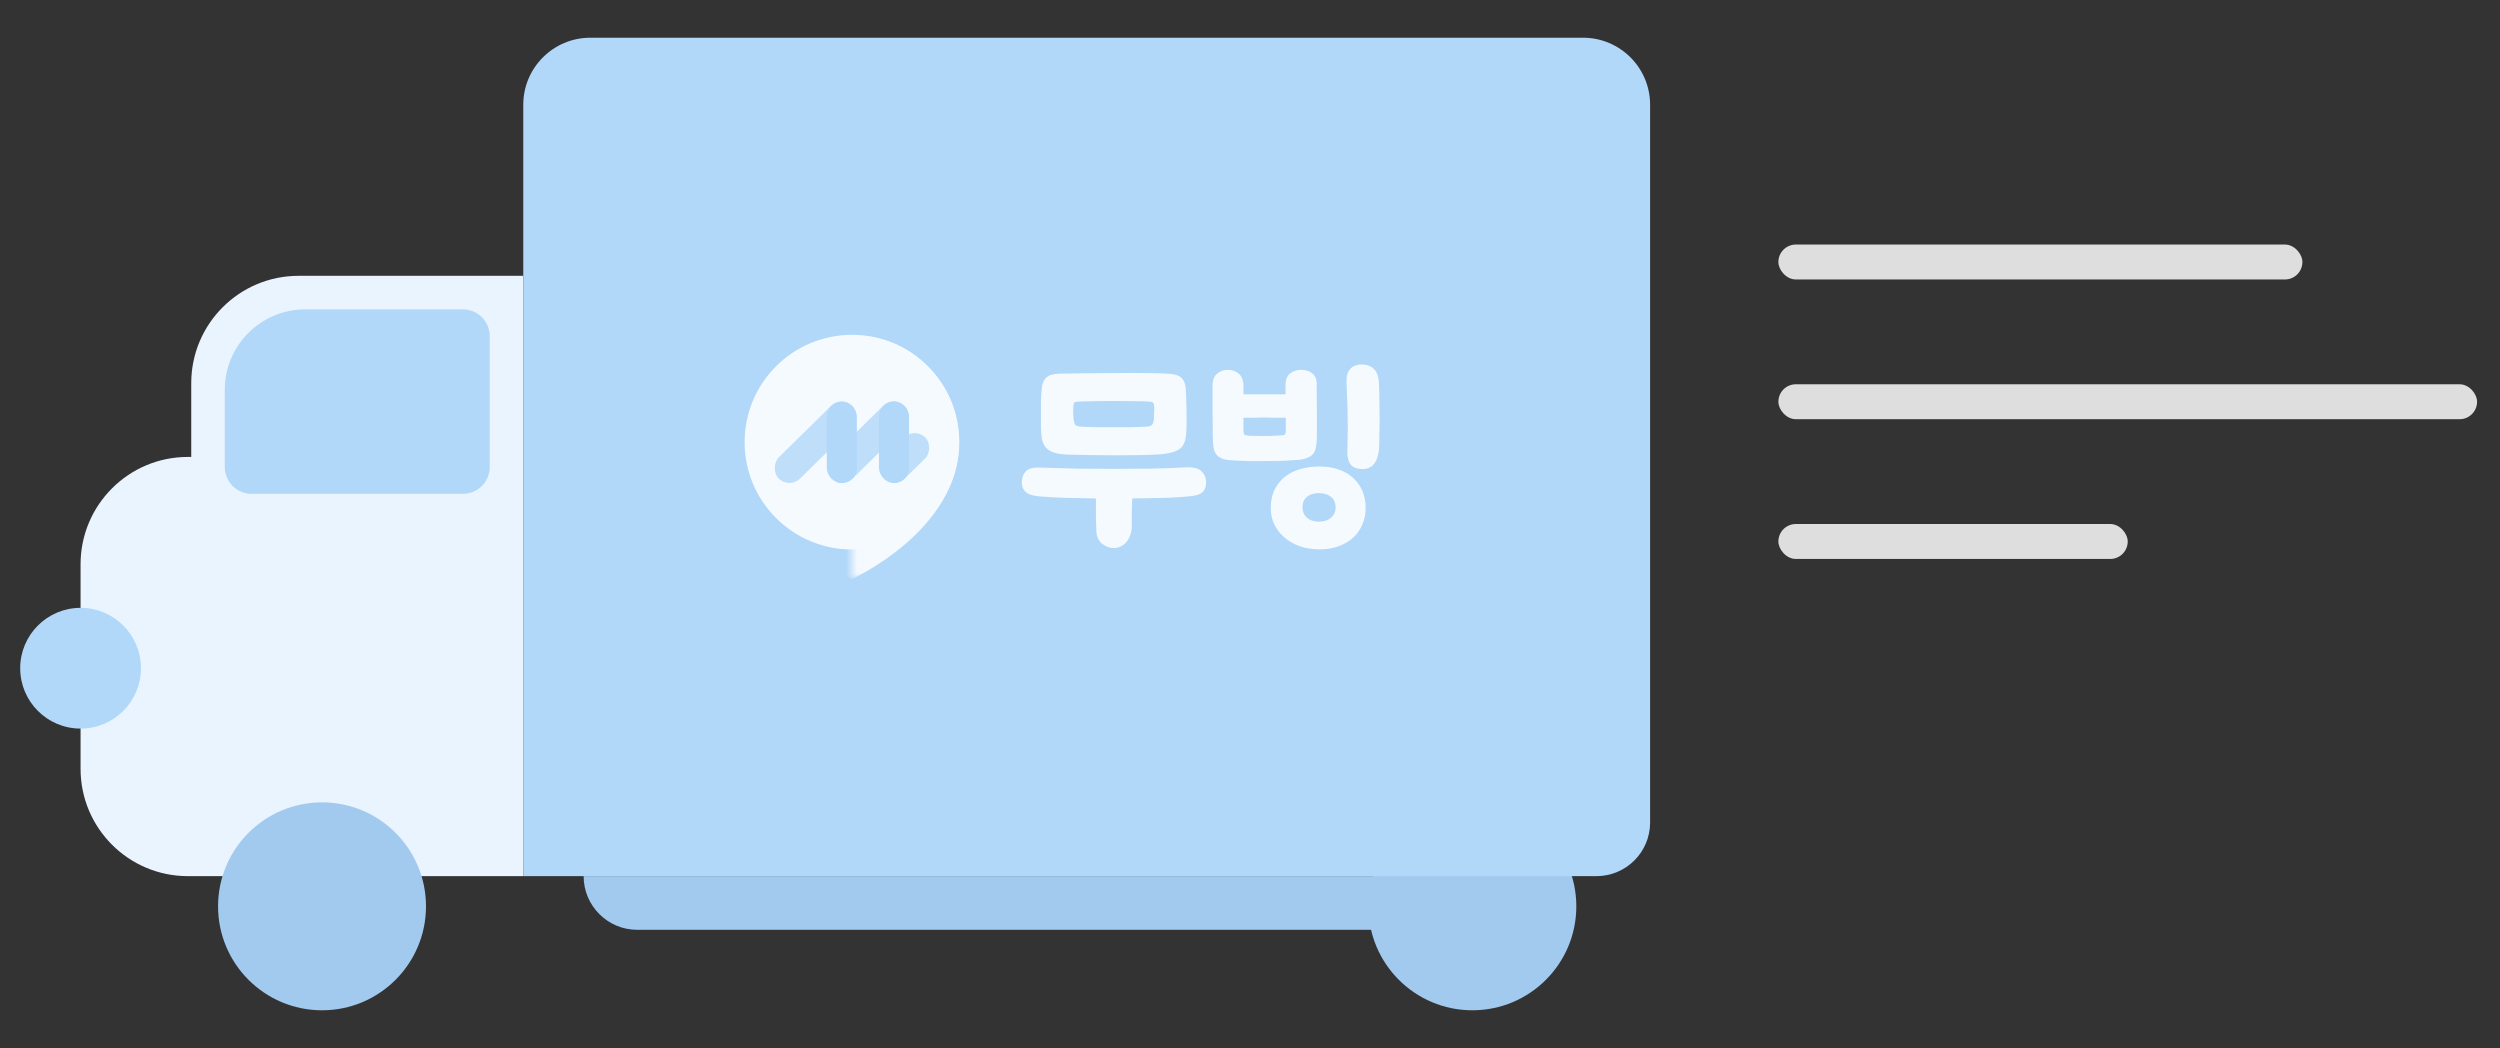 <svg width="229" height="96" viewBox="0 0 229 96" fill="none" xmlns="http://www.w3.org/2000/svg">
<rect x="0" y="0" width="229" height="96" fill="#333333" stroke="none"/>
<circle cx="134.868" cy="83.019" r="9.523" fill="#A2CAEE"/>
<path d="M53.46 80.256H140.398C140.398 82.97 138.197 85.171 135.482 85.171H58.375C55.661 85.171 53.46 82.97 53.46 80.256Z" fill="#A2CAEE"/>
<path d="M17.518 35.096C17.518 29.667 21.919 25.266 27.348 25.266H47.93V80.254H27.348C21.919 80.254 17.518 75.853 17.518 70.424V35.096Z" fill="#E9F4FF"/>
<path d="M7.38 51.686C7.38 46.257 11.781 41.855 17.21 41.855H32.877V75.34C32.877 78.055 30.677 80.255 27.962 80.255H17.21C11.781 80.255 7.38 75.854 7.38 70.425V51.686Z" fill="#E9F4FF"/>
<path d="M47.931 9.599C47.931 6.206 50.681 3.455 54.075 3.455H145.006C148.399 3.455 151.15 6.206 151.15 9.599V75.34C151.15 78.055 148.949 80.255 146.235 80.255H47.931V9.599Z" fill="#B1D7F9"/>
<circle cx="29.498" cy="83.019" r="9.523" fill="#A2CAEE"/>
<circle cx="78.036" cy="40.502" r="9.83" fill="#F5FAFF"/>
<mask id="mask0_1_1738" style="mask-type:alpha" maskUnits="userSpaceOnUse" x="78" y="30" width="10" height="24">
<rect width="9.83" height="22.364" transform="matrix(1 0 0 -1 78.036 53.035)" fill="#D9D9D9"/>
</mask>
<g mask="url(#mask0_1_1738)">
<path d="M68.206 40.502C68.206 48.612 78.036 53.036 78.036 53.036C78.036 53.036 87.867 48.612 87.867 40.502C87.867 35.073 83.466 30.672 78.036 30.672C72.607 30.672 68.206 35.073 68.206 40.502Z" fill="#F5FAFF"/>
</g>
<rect x="80.514" y="36.772" width="2.753" height="7.471" rx="1.376" fill="#B1D7F9"/>
<rect x="75.733" y="36.785" width="2.753" height="7.471" rx="1.376" fill="#B1D7F9"/>
<rect opacity="0.8" x="77.114" y="36.209" width="2.753" height="9.468" rx="1.376" transform="rotate(45.48 77.114 36.209)" fill="#B1D7F9"/>
<rect opacity="0.8" x="83.805" y="39.111" width="2.715" height="5.348" rx="1.357" transform="rotate(45.48 83.805 39.111)" fill="#B1D7F9"/>
<rect opacity="0.8" x="81.894" y="36.195" width="2.784" height="9.434" rx="1.392" transform="rotate(45.48 81.894 36.195)" fill="#B1D7F9"/>
<path d="M113.036 42.178C112.655 42.165 112.341 42.126 112.091 42.06C111.855 41.982 111.665 41.877 111.521 41.746C111.377 41.601 111.272 41.424 111.206 41.215C111.154 40.992 111.121 40.729 111.108 40.428C111.108 40.31 111.101 40.119 111.088 39.857C111.088 39.582 111.088 39.28 111.088 38.952C111.088 38.611 111.081 38.257 111.068 37.89C111.068 37.523 111.068 37.169 111.068 36.828C111.068 36.486 111.068 36.185 111.068 35.923C111.068 35.66 111.068 35.464 111.068 35.332C111.068 34.847 111.2 34.486 111.462 34.25C111.737 34.001 112.072 33.877 112.465 33.877C112.885 33.877 113.226 34.001 113.488 34.25C113.764 34.486 113.901 34.854 113.901 35.352V36.119C114.15 36.119 114.446 36.119 114.787 36.119C115.128 36.119 115.475 36.119 115.829 36.119C116.183 36.119 116.531 36.119 116.872 36.119C117.213 36.119 117.508 36.119 117.757 36.119V35.234C117.757 34.775 117.895 34.434 118.17 34.211C118.446 33.988 118.787 33.877 119.193 33.877C119.587 33.877 119.921 33.981 120.197 34.191C120.472 34.401 120.61 34.722 120.61 35.155C120.61 35.326 120.61 35.66 120.61 36.159C120.623 36.644 120.629 37.169 120.629 37.733C120.629 38.296 120.629 38.834 120.629 39.346C120.629 39.844 120.623 40.191 120.61 40.388C120.597 40.69 120.557 40.952 120.492 41.175C120.426 41.385 120.315 41.562 120.157 41.706C120 41.837 119.783 41.942 119.508 42.021C119.233 42.1 118.872 42.146 118.426 42.159C118.085 42.185 117.685 42.205 117.226 42.218C116.78 42.218 116.314 42.224 115.829 42.237C115.357 42.237 114.878 42.237 114.393 42.237C113.908 42.224 113.455 42.205 113.036 42.178ZM113.901 39.464C113.914 39.673 113.954 39.798 114.019 39.837C114.085 39.877 114.229 39.903 114.452 39.916C114.872 39.929 115.318 39.936 115.79 39.936C116.262 39.936 116.688 39.923 117.069 39.897C117.213 39.883 117.331 39.877 117.423 39.877C117.514 39.864 117.587 39.851 117.639 39.837C117.692 39.811 117.724 39.772 117.737 39.719C117.764 39.654 117.777 39.569 117.777 39.464V38.264C117.528 38.264 117.232 38.264 116.892 38.264C116.551 38.251 116.196 38.244 115.829 38.244C115.475 38.244 115.128 38.251 114.787 38.264C114.446 38.264 114.15 38.264 113.901 38.264V39.464ZM116.4 46.526C116.4 45.936 116.505 45.405 116.714 44.933C116.937 44.461 117.239 44.06 117.619 43.733C118.013 43.405 118.485 43.156 119.036 42.985C119.587 42.815 120.197 42.729 120.865 42.729C121.482 42.729 122.046 42.815 122.557 42.985C123.082 43.156 123.528 43.405 123.895 43.733C124.275 44.06 124.57 44.461 124.78 44.933C124.99 45.392 125.095 45.923 125.095 46.526C125.095 47.064 124.997 47.562 124.8 48.021C124.616 48.48 124.341 48.88 123.974 49.221C123.606 49.562 123.161 49.831 122.636 50.028C122.124 50.225 121.534 50.323 120.865 50.323C120.197 50.323 119.587 50.225 119.036 50.028C118.498 49.831 118.033 49.562 117.639 49.221C117.246 48.88 116.937 48.48 116.714 48.021C116.505 47.562 116.4 47.064 116.4 46.526ZM119.311 46.487C119.311 46.867 119.449 47.182 119.724 47.431C120 47.667 120.36 47.785 120.806 47.785C121.265 47.785 121.633 47.667 121.908 47.431C122.197 47.182 122.341 46.867 122.341 46.487C122.341 46.067 122.203 45.746 121.928 45.523C121.652 45.287 121.279 45.169 120.806 45.169C120.36 45.169 120 45.28 119.724 45.503C119.449 45.713 119.311 46.041 119.311 46.487ZM123.344 35.057C123.318 34.506 123.423 34.093 123.659 33.818C123.908 33.529 124.275 33.385 124.761 33.385C125.207 33.385 125.567 33.523 125.843 33.798C126.131 34.06 126.289 34.506 126.315 35.136C126.341 35.804 126.354 36.401 126.354 36.926C126.367 37.437 126.374 37.923 126.374 38.382C126.374 38.828 126.367 39.254 126.354 39.66C126.354 40.067 126.348 40.487 126.334 40.919C126.308 41.549 126.171 42.047 125.921 42.415C125.672 42.782 125.298 42.965 124.8 42.965C124.302 42.965 123.934 42.821 123.698 42.533C123.475 42.231 123.384 41.746 123.423 41.077C123.436 40.736 123.443 40.323 123.443 39.837C123.456 39.352 123.456 38.841 123.443 38.303C123.443 37.752 123.429 37.195 123.403 36.631C123.39 36.067 123.37 35.542 123.344 35.057Z" fill="#F5FAFF"/>
<path d="M102.04 50.205C101.659 50.205 101.299 50.074 100.958 49.812C100.63 49.55 100.453 49.163 100.427 48.651C100.427 48.494 100.42 48.304 100.407 48.081C100.407 47.858 100.4 47.615 100.387 47.353C100.387 47.09 100.387 46.815 100.387 46.526C100.387 46.238 100.387 45.949 100.387 45.661C99.43 45.648 98.499 45.628 97.594 45.602C96.702 45.576 95.895 45.53 95.174 45.464C94.571 45.412 94.151 45.267 93.915 45.031C93.679 44.782 93.574 44.467 93.6 44.087C93.626 43.707 93.751 43.398 93.974 43.162C94.21 42.913 94.643 42.802 95.272 42.828C96.335 42.867 97.436 42.9 98.577 42.926C99.731 42.939 100.879 42.946 102.02 42.946C103.174 42.946 104.315 42.939 105.443 42.926C106.571 42.9 107.646 42.861 108.669 42.808C109.338 42.782 109.804 42.907 110.066 43.182C110.342 43.444 110.479 43.779 110.479 44.185C110.479 44.566 110.374 44.861 110.165 45.071C109.968 45.267 109.62 45.392 109.122 45.444C108.545 45.51 107.778 45.562 106.82 45.602C105.876 45.628 104.84 45.648 103.712 45.661C103.699 46.081 103.686 46.513 103.673 46.959C103.673 47.392 103.673 47.785 103.673 48.14C103.673 48.494 103.62 48.795 103.515 49.045C103.423 49.307 103.299 49.523 103.141 49.694C102.997 49.864 102.827 49.989 102.63 50.068C102.433 50.159 102.236 50.205 102.04 50.205ZM95.351 38.972C95.351 38.474 95.351 38.061 95.351 37.733C95.351 37.405 95.351 37.123 95.351 36.887C95.364 36.638 95.371 36.415 95.371 36.218C95.384 36.021 95.403 35.798 95.43 35.549C95.469 35.116 95.607 34.795 95.843 34.585C96.079 34.362 96.466 34.244 97.004 34.231C97.83 34.218 98.676 34.205 99.541 34.192C100.42 34.178 101.292 34.172 102.158 34.172C103.023 34.159 103.869 34.159 104.696 34.172C105.522 34.172 106.302 34.192 107.037 34.231C107.574 34.257 107.961 34.375 108.197 34.585C108.433 34.795 108.571 35.116 108.61 35.549C108.624 35.798 108.637 36.021 108.65 36.218C108.663 36.415 108.669 36.638 108.669 36.887C108.683 37.123 108.689 37.405 108.689 37.733C108.689 38.061 108.689 38.474 108.689 38.972C108.689 39.444 108.656 39.844 108.591 40.172C108.538 40.487 108.42 40.749 108.237 40.959C108.053 41.156 107.791 41.307 107.45 41.411C107.109 41.517 106.65 41.589 106.073 41.628C105.574 41.654 104.991 41.674 104.322 41.687C103.653 41.7 102.951 41.707 102.217 41.707C101.482 41.707 100.741 41.7 99.994 41.687C99.259 41.674 98.584 41.661 97.968 41.648C97.39 41.635 96.931 41.575 96.59 41.471C96.249 41.366 95.987 41.208 95.803 40.998C95.62 40.775 95.495 40.5 95.43 40.172C95.377 39.844 95.351 39.444 95.351 38.972ZM98.322 37.182C98.308 37.431 98.302 37.634 98.302 37.792C98.315 37.936 98.328 38.133 98.341 38.382C98.368 38.657 98.427 38.841 98.518 38.933C98.623 39.025 98.826 39.077 99.128 39.09C99.508 39.103 99.948 39.116 100.446 39.13C100.958 39.13 101.476 39.13 102 39.13C102.538 39.13 103.063 39.13 103.574 39.13C104.086 39.116 104.532 39.103 104.912 39.09C105.214 39.077 105.41 39.025 105.502 38.933C105.607 38.841 105.673 38.657 105.699 38.382C105.712 38.133 105.719 37.936 105.719 37.792C105.732 37.634 105.732 37.431 105.719 37.182C105.705 37.038 105.673 36.939 105.62 36.887C105.581 36.834 105.476 36.801 105.305 36.788C104.964 36.762 104.492 36.749 103.889 36.749C103.299 36.736 102.676 36.729 102.02 36.729C101.377 36.729 100.754 36.736 100.151 36.749C99.548 36.762 99.076 36.775 98.735 36.788C98.564 36.801 98.453 36.834 98.4 36.887C98.361 36.939 98.335 37.038 98.322 37.182Z" fill="#F5FAFF"/>
<path d="M20.59 35.711C20.59 31.639 23.891 28.338 27.963 28.338H42.401C43.758 28.338 44.859 29.438 44.859 30.796V42.776C44.859 44.134 43.758 45.234 42.401 45.234H23.047C21.69 45.234 20.59 44.134 20.59 42.776V35.711Z" fill="#B1D7F9"/>
<circle cx="7.38" cy="61.209" r="5.53" fill="#B1D7F9"/>
<rect x="162.9" y="22.4" width="48" height="3.2" rx="1.6" fill="#DEDEDE"/>
<rect x="162.9" y="35.199" width="64" height="3.2" rx="1.6" fill="#DEDEDE"/>
<rect x="162.9" y="48" width="32" height="3.2" rx="1.6" fill="#DEDEDE"/>
</svg>
